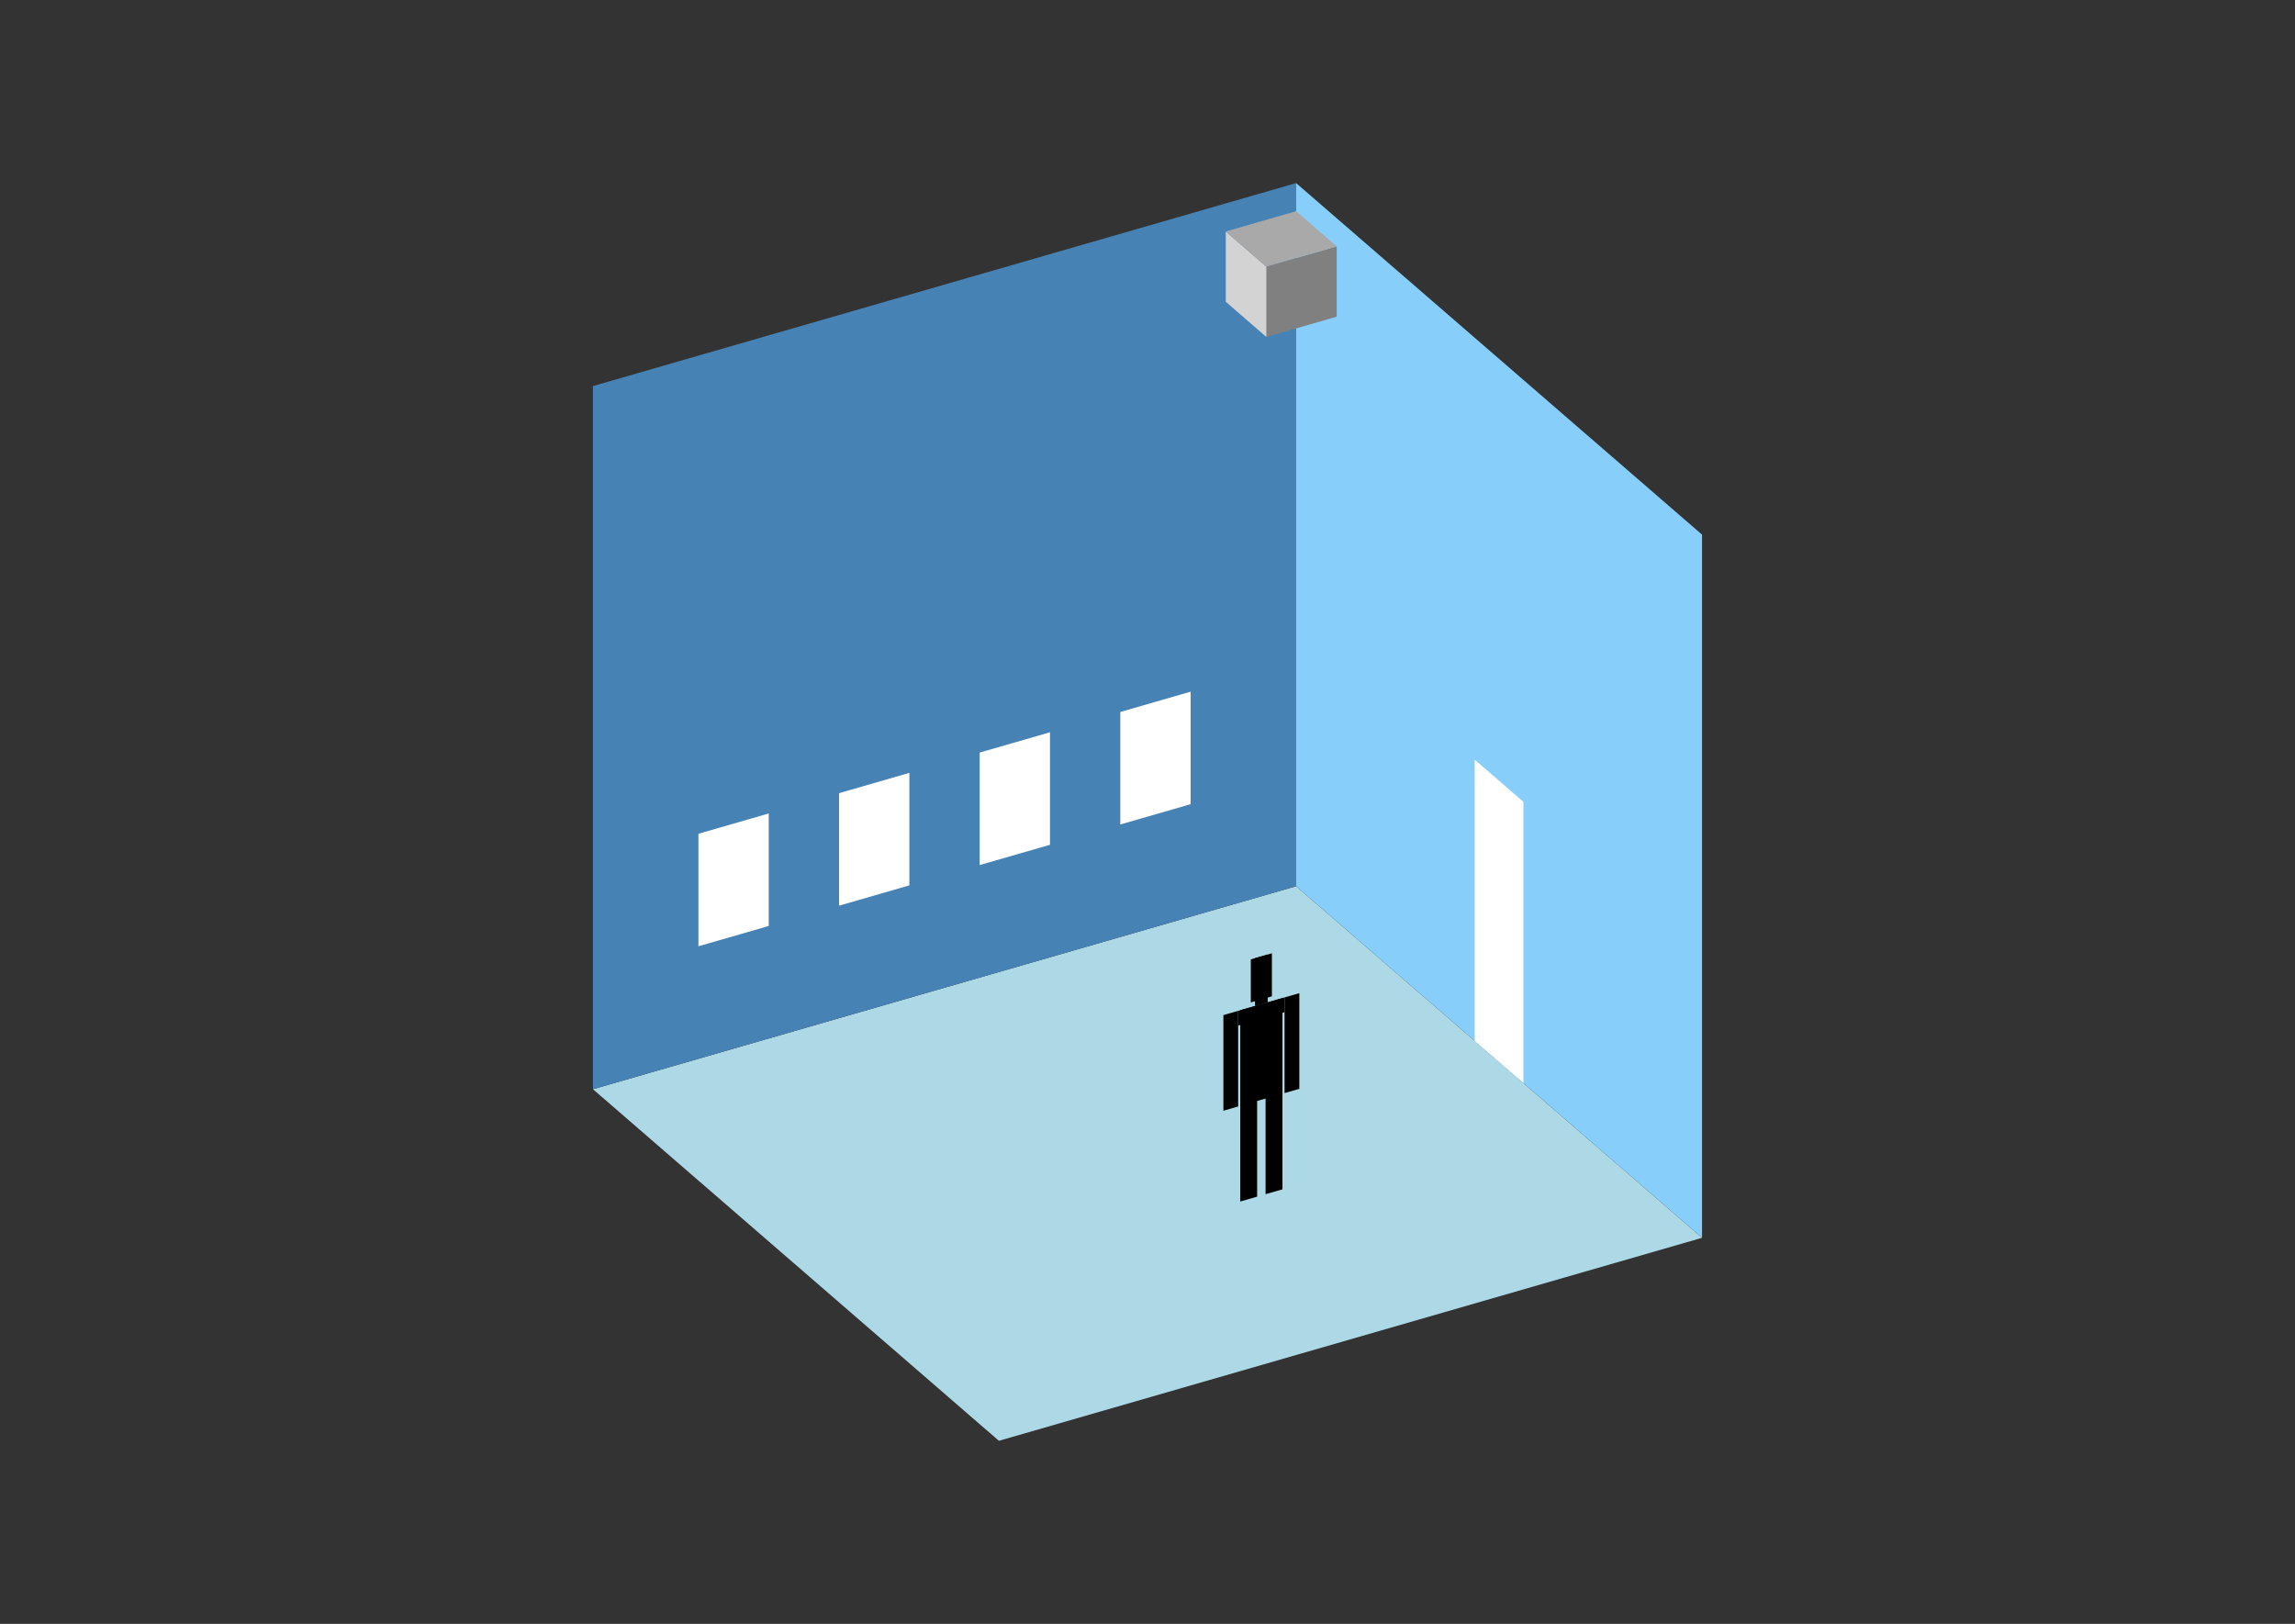 <?xml version="1.0" encoding="UTF-8"?>
<svg
  xmlns="http://www.w3.org/2000/svg"
  width="848"
  height="600"
  style="background-color:white"
>
  <rect width="100%" height="100%" fill="#333333" stroke="none"/>
  <polygon fill="lightblue" points="369.096,532.356 219.096,402.452 478.904,327.452 628.904,457.356" />
  <polygon fill="steelblue" points="219.096,402.452 219.096,142.644 478.904,67.644 478.904,327.452" />
  <polygon fill="lightskyblue" points="628.904,457.356 628.904,197.548 478.904,67.644 478.904,327.452" />
  <polygon fill="white" points="562.904,400.198 562.904,296.275 544.904,280.687 544.904,384.61" />
  <polygon fill="white" points="258.067,349.633 258.067,308.063 284.048,300.563 284.048,342.133" />
  <polygon fill="white" points="310.029,334.633 310.029,293.063 336.01,285.563 336.01,327.133" />
  <polygon fill="white" points="361.99,319.633 361.99,278.063 387.971,270.563 387.971,312.133" />
  <polygon fill="white" points="413.952,304.633 413.952,263.063 439.933,255.563 439.933,297.133" />
  <polygon fill="grey" points="467.923,124.508 467.923,98.527 493.904,91.027 493.904,117.008" />
  <polygon fill="lightgrey" points="467.923,124.508 467.923,98.527 452.923,85.537 452.923,111.517" />
  <polygon fill="darkgrey" points="467.923,98.527 452.923,85.537 478.904,78.037 493.904,91.027" />
  <polygon fill="hsl(324.0,50.0%,51.427%)" points="458.275,443.934 458.275,408.247 464.511,406.447 464.511,442.134" />
  <polygon fill="hsl(324.0,50.0%,51.427%)" points="473.864,439.434 473.864,403.747 467.628,405.547 467.628,441.234" />
  <polygon fill="hsl(324.0,50.0%,51.427%)" points="452.04,410.4 452.04,375.066 457.496,373.491 457.496,408.825" />
  <polygon fill="hsl(324.0,50.0%,51.427%)" points="474.643,403.875 474.643,368.541 480.099,366.966 480.099,402.3" />
  <polygon fill="hsl(324.0,50.0%,51.427%)" points="457.496,378.947 457.496,373.491 474.643,368.541 474.643,373.997" />
  <polygon fill="hsl(324.0,50.0%,51.427%)" points="458.275,408.6 458.275,373.266 473.864,368.766 473.864,404.1" />
  <polygon fill="hsl(324.0,50.0%,51.427%)" points="462.172,370.375 462.172,354.474 469.967,352.224 469.967,368.125" />
  <polygon fill="hsl(324.0,50.0%,51.427%)" points="463.731,371.691 463.731,354.024 468.408,352.674 468.408,370.341" />
</svg>
